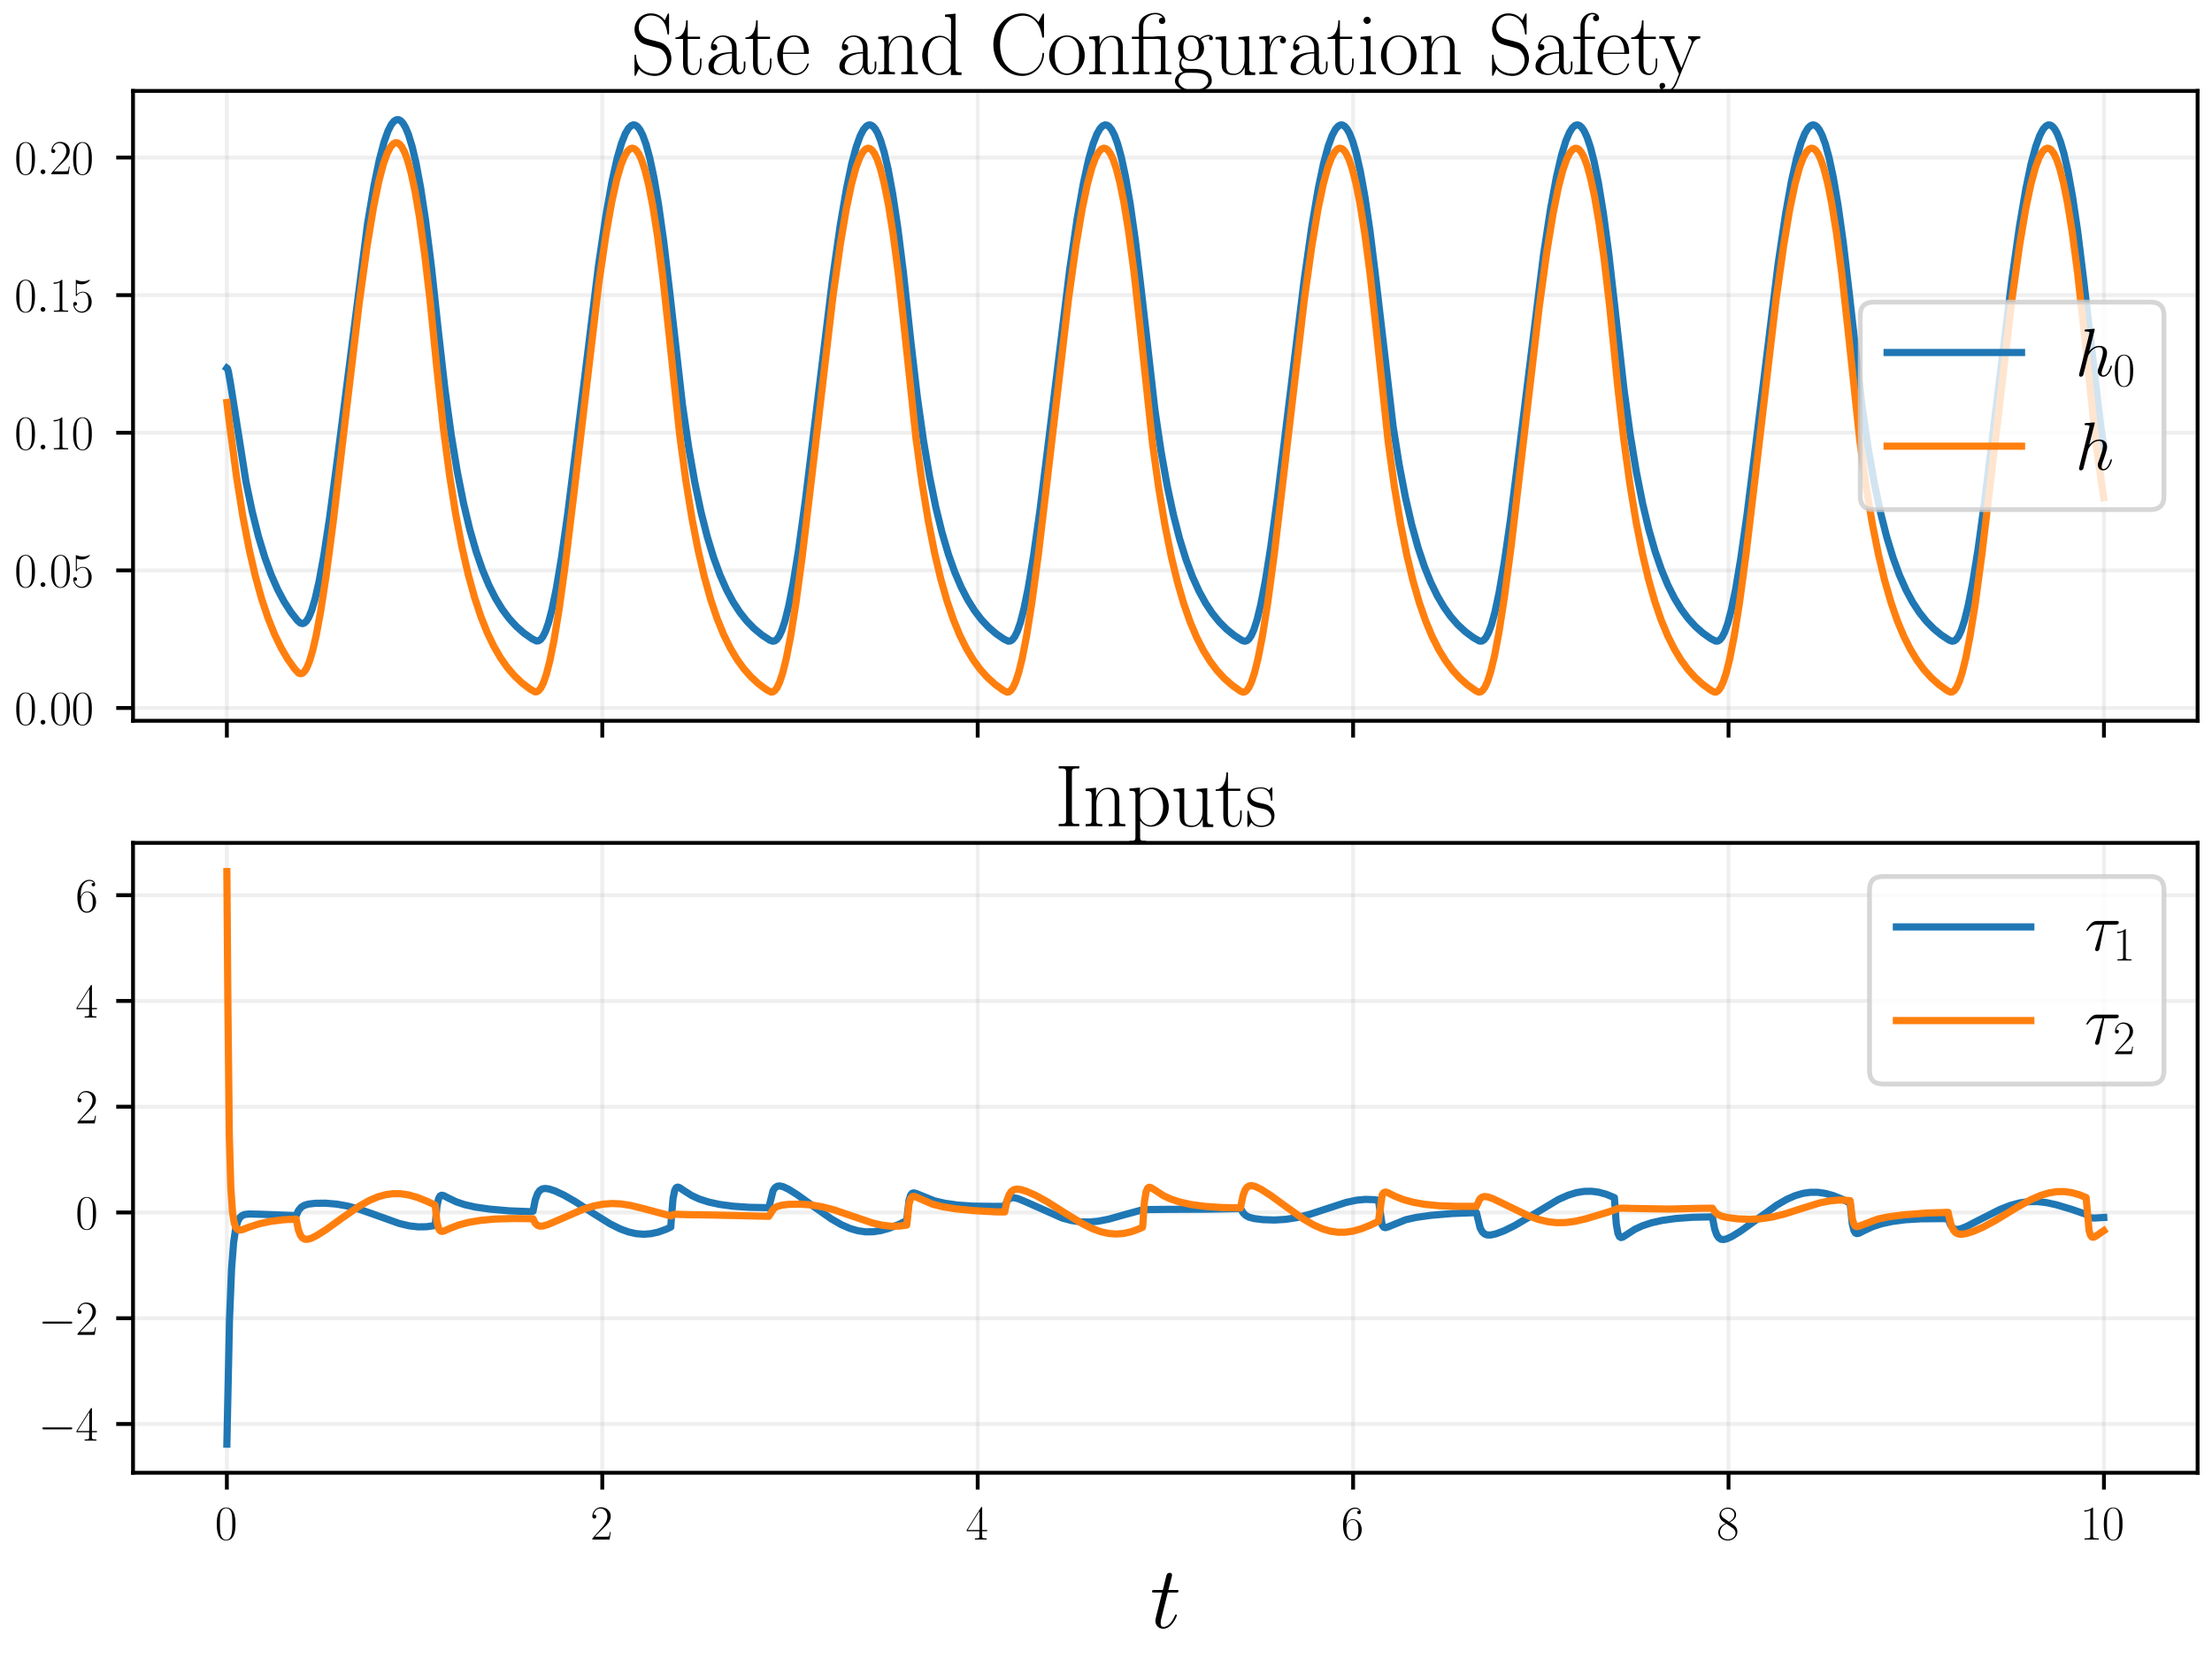<?xml version="1.0" encoding="utf-8" standalone="no"?>
<!DOCTYPE svg PUBLIC "-//W3C//DTD SVG 1.1//EN"
  "http://www.w3.org/Graphics/SVG/1.1/DTD/svg11.dtd">
<svg xmlns:xlink="http://www.w3.org/1999/xlink" width="460.8pt" height="345.6pt" viewBox="0 0 460.8 345.6" xmlns="http://www.w3.org/2000/svg" version="1.1">
 <defs>
  <style type="text/css">*{stroke-linejoin: round; stroke-linecap: butt}</style>
 </defs>
 <g id="figure_1">
  <g id="patch_1">
   <path d="M 0 345.6 
L 460.8 345.6 
L 460.8 0 
L 0 0 
z
" style="fill: #ffffff"/>
  </g>
  <g id="axes_1">
   <g id="patch_2">
    <path d="M 27.712 150.151 
L 457.8 150.151 
L 457.8 18.942 
L 27.712 18.942 
z
" style="fill: #ffffff"/>
   </g>
   <g id="matplotlib.axis_1">
    <g id="xtick_1">
     <g id="line2d_1">
      <path d="M 47.261 150.151 
L 47.261 18.942 
" clip-path="url(#p5e48fbb10b)" style="fill: none; stroke: #b0b0b0; stroke-opacity: 0.2; stroke-width: 0.8; stroke-linecap: square"/>
     </g>
     <g id="line2d_2">
      <defs>
       <path id="m85c1997103" d="M 0 0 
L 0 3.5 
" style="stroke: #000000; stroke-width: 0.8"/>
      </defs>
      <g>
       <use xlink:href="#m85c1997103" x="47.261" y="150.151" style="stroke: #000000; stroke-width: 0.8"/>
      </g>
     </g>
    </g>
    <g id="xtick_2">
     <g id="line2d_3">
      <path d="M 125.467 150.151 
L 125.467 18.942 
" clip-path="url(#p5e48fbb10b)" style="fill: none; stroke: #b0b0b0; stroke-opacity: 0.2; stroke-width: 0.8; stroke-linecap: square"/>
     </g>
     <g id="line2d_4">
      <g>
       <use xlink:href="#m85c1997103" x="125.467" y="150.151" style="stroke: #000000; stroke-width: 0.8"/>
      </g>
     </g>
    </g>
    <g id="xtick_3">
     <g id="line2d_5">
      <path d="M 203.672 150.151 
L 203.672 18.942 
" clip-path="url(#p5e48fbb10b)" style="fill: none; stroke: #b0b0b0; stroke-opacity: 0.2; stroke-width: 0.8; stroke-linecap: square"/>
     </g>
     <g id="line2d_6">
      <g>
       <use xlink:href="#m85c1997103" x="203.672" y="150.151" style="stroke: #000000; stroke-width: 0.8"/>
      </g>
     </g>
    </g>
    <g id="xtick_4">
     <g id="line2d_7">
      <path d="M 281.878 150.151 
L 281.878 18.942 
" clip-path="url(#p5e48fbb10b)" style="fill: none; stroke: #b0b0b0; stroke-opacity: 0.2; stroke-width: 0.8; stroke-linecap: square"/>
     </g>
     <g id="line2d_8">
      <g>
       <use xlink:href="#m85c1997103" x="281.878" y="150.151" style="stroke: #000000; stroke-width: 0.8"/>
      </g>
     </g>
    </g>
    <g id="xtick_5">
     <g id="line2d_9">
      <path d="M 360.084 150.151 
L 360.084 18.942 
" clip-path="url(#p5e48fbb10b)" style="fill: none; stroke: #b0b0b0; stroke-opacity: 0.2; stroke-width: 0.8; stroke-linecap: square"/>
     </g>
     <g id="line2d_10">
      <g>
       <use xlink:href="#m85c1997103" x="360.084" y="150.151" style="stroke: #000000; stroke-width: 0.8"/>
      </g>
     </g>
    </g>
    <g id="xtick_6">
     <g id="line2d_11">
      <path d="M 438.289 150.151 
L 438.289 18.942 
" clip-path="url(#p5e48fbb10b)" style="fill: none; stroke: #b0b0b0; stroke-opacity: 0.2; stroke-width: 0.8; stroke-linecap: square"/>
     </g>
     <g id="line2d_12">
      <g>
       <use xlink:href="#m85c1997103" x="438.289" y="150.151" style="stroke: #000000; stroke-width: 0.8"/>
      </g>
     </g>
    </g>
   </g>
   <g id="matplotlib.axis_2">
    <g id="ytick_1">
     <g id="line2d_13">
      <path d="M 27.712 147.483 
L 457.8 147.483 
" clip-path="url(#p5e48fbb10b)" style="fill: none; stroke: #b0b0b0; stroke-opacity: 0.2; stroke-width: 0.8; stroke-linecap: square"/>
     </g>
     <g id="line2d_14">
      <defs>
       <path id="mef4ae14e61" d="M 0 0 
L -3.5 0 
" style="stroke: #000000; stroke-width: 0.8"/>
      </defs>
      <g>
       <use xlink:href="#mef4ae14e61" x="27.712" y="147.483" style="stroke: #000000; stroke-width: 0.8"/>
      </g>
     </g>
     <g id="text_1">
      <!-- $\mathdefault{0.00}$ -->
      <g transform="translate(3 150.943) scale(0.1 -0.1)">
       <defs>
        <path id="CMR17-30" d="M 2688 2025 
C 2688 2416 2682 3080 2413 3591 
C 2176 4039 1798 4198 1466 4198 
C 1158 4198 768 4058 525 3597 
C 269 3118 243 2524 243 2025 
C 243 1661 250 1106 448 619 
C 723 -39 1216 -128 1466 -128 
C 1760 -128 2208 -7 2470 600 
C 2662 1042 2688 1559 2688 2025 
z
M 1466 -26 
C 1056 -26 813 325 723 812 
C 653 1188 653 1738 653 2096 
C 653 2588 653 2997 736 3387 
C 858 3929 1216 4096 1466 4096 
C 1728 4096 2067 3923 2189 3400 
C 2272 3036 2278 2607 2278 2096 
C 2278 1680 2278 1169 2202 792 
C 2067 95 1690 -26 1466 -26 
z
" transform="scale(0.016)"/>
        <path id="CMMI12-3a" d="M 1178 307 
C 1178 492 1024 619 870 619 
C 685 619 557 466 557 313 
C 557 128 710 0 864 0 
C 1050 0 1178 153 1178 307 
z
" transform="scale(0.016)"/>
       </defs>
       <use xlink:href="#CMR17-30" transform="scale(0.996)"/>
       <use xlink:href="#CMMI12-3a" transform="translate(45.69 0) scale(0.996)"/>
       <use xlink:href="#CMR17-30" transform="translate(72.788 0) scale(0.996)"/>
       <use xlink:href="#CMR17-30" transform="translate(118.478 0) scale(0.996)"/>
      </g>
     </g>
    </g>
    <g id="ytick_2">
     <g id="line2d_15">
      <path d="M 27.712 118.818 
L 457.8 118.818 
" clip-path="url(#p5e48fbb10b)" style="fill: none; stroke: #b0b0b0; stroke-opacity: 0.2; stroke-width: 0.8; stroke-linecap: square"/>
     </g>
     <g id="line2d_16">
      <g>
       <use xlink:href="#mef4ae14e61" x="27.712" y="118.818" style="stroke: #000000; stroke-width: 0.8"/>
      </g>
     </g>
     <g id="text_2">
      <!-- $\mathdefault{0.05}$ -->
      <g transform="translate(3 122.277) scale(0.1 -0.1)">
       <defs>
        <path id="CMR17-35" d="M 730 3692 
C 794 3666 1056 3584 1325 3584 
C 1920 3584 2246 3911 2432 4100 
C 2432 4157 2432 4192 2394 4192 
C 2387 4192 2374 4192 2323 4163 
C 2099 4058 1837 3973 1517 3973 
C 1325 3973 1037 3999 723 4139 
C 653 4171 640 4171 634 4171 
C 602 4171 595 4164 595 4037 
L 595 2203 
C 595 2089 595 2057 659 2057 
C 691 2057 704 2070 736 2114 
C 941 2401 1222 2522 1542 2522 
C 1766 2522 2246 2382 2246 1289 
C 2246 1085 2246 715 2054 421 
C 1894 159 1645 25 1370 25 
C 947 25 518 320 403 814 
C 429 807 480 795 506 795 
C 589 795 749 840 749 1038 
C 749 1210 627 1280 506 1280 
C 358 1280 262 1190 262 1011 
C 262 454 704 -128 1382 -128 
C 2042 -128 2669 440 2669 1264 
C 2669 2030 2170 2624 1549 2624 
C 1222 2624 947 2503 730 2274 
L 730 3692 
z
" transform="scale(0.016)"/>
       </defs>
       <use xlink:href="#CMR17-30" transform="scale(0.996)"/>
       <use xlink:href="#CMMI12-3a" transform="translate(45.69 0) scale(0.996)"/>
       <use xlink:href="#CMR17-30" transform="translate(72.788 0) scale(0.996)"/>
       <use xlink:href="#CMR17-35" transform="translate(118.478 0) scale(0.996)"/>
      </g>
     </g>
    </g>
    <g id="ytick_3">
     <g id="line2d_17">
      <path d="M 27.712 90.153 
L 457.8 90.153 
" clip-path="url(#p5e48fbb10b)" style="fill: none; stroke: #b0b0b0; stroke-opacity: 0.2; stroke-width: 0.8; stroke-linecap: square"/>
     </g>
     <g id="line2d_18">
      <g>
       <use xlink:href="#mef4ae14e61" x="27.712" y="90.153" style="stroke: #000000; stroke-width: 0.8"/>
      </g>
     </g>
     <g id="text_3">
      <!-- $\mathdefault{0.10}$ -->
      <g transform="translate(3 93.612) scale(0.1 -0.1)">
       <defs>
        <path id="CMR17-31" d="M 1702 4058 
C 1702 4192 1696 4192 1606 4192 
C 1357 3916 979 3827 621 3827 
C 602 3827 570 3827 563 3808 
C 557 3795 557 3782 557 3648 
C 755 3648 1088 3686 1344 3839 
L 1344 461 
C 1344 236 1331 160 781 160 
L 589 160 
L 589 0 
C 896 0 1216 0 1523 0 
C 1830 0 2150 0 2458 0 
L 2458 160 
L 2266 160 
C 1715 160 1702 230 1702 458 
L 1702 4058 
z
" transform="scale(0.016)"/>
       </defs>
       <use xlink:href="#CMR17-30" transform="scale(0.996)"/>
       <use xlink:href="#CMMI12-3a" transform="translate(45.69 0) scale(0.996)"/>
       <use xlink:href="#CMR17-31" transform="translate(72.788 0) scale(0.996)"/>
       <use xlink:href="#CMR17-30" transform="translate(118.478 0) scale(0.996)"/>
      </g>
     </g>
    </g>
    <g id="ytick_4">
     <g id="line2d_19">
      <path d="M 27.712 61.487 
L 457.8 61.487 
" clip-path="url(#p5e48fbb10b)" style="fill: none; stroke: #b0b0b0; stroke-opacity: 0.2; stroke-width: 0.8; stroke-linecap: square"/>
     </g>
     <g id="line2d_20">
      <g>
       <use xlink:href="#mef4ae14e61" x="27.712" y="61.487" style="stroke: #000000; stroke-width: 0.8"/>
      </g>
     </g>
     <g id="text_4">
      <!-- $\mathdefault{0.15}$ -->
      <g transform="translate(3 64.947) scale(0.1 -0.1)">
       <use xlink:href="#CMR17-30" transform="scale(0.996)"/>
       <use xlink:href="#CMMI12-3a" transform="translate(45.69 0) scale(0.996)"/>
       <use xlink:href="#CMR17-31" transform="translate(72.788 0) scale(0.996)"/>
       <use xlink:href="#CMR17-35" transform="translate(118.478 0) scale(0.996)"/>
      </g>
     </g>
    </g>
    <g id="ytick_5">
     <g id="line2d_21">
      <path d="M 27.712 32.822 
L 457.8 32.822 
" clip-path="url(#p5e48fbb10b)" style="fill: none; stroke: #b0b0b0; stroke-opacity: 0.2; stroke-width: 0.8; stroke-linecap: square"/>
     </g>
     <g id="line2d_22">
      <g>
       <use xlink:href="#mef4ae14e61" x="27.712" y="32.822" style="stroke: #000000; stroke-width: 0.8"/>
      </g>
     </g>
     <g id="text_5">
      <!-- $\mathdefault{0.20}$ -->
      <g transform="translate(3 36.281) scale(0.1 -0.1)">
       <defs>
        <path id="CMR17-32" d="M 2669 989 
L 2554 989 
C 2490 536 2438 459 2413 420 
C 2381 369 1920 369 1830 369 
L 602 369 
C 832 619 1280 1072 1824 1597 
C 2214 1967 2669 2402 2669 3035 
C 2669 3790 2067 4224 1395 4224 
C 691 4224 262 3604 262 3030 
C 262 2780 448 2748 525 2748 
C 589 2748 781 2787 781 3010 
C 781 3207 614 3264 525 3264 
C 486 3264 448 3258 422 3245 
C 544 3790 915 4058 1306 4058 
C 1862 4058 2227 3617 2227 3035 
C 2227 2479 1901 2000 1536 1584 
L 262 146 
L 262 0 
L 2515 0 
L 2669 989 
z
" transform="scale(0.016)"/>
       </defs>
       <use xlink:href="#CMR17-30" transform="scale(0.996)"/>
       <use xlink:href="#CMMI12-3a" transform="translate(45.69 0) scale(0.996)"/>
       <use xlink:href="#CMR17-32" transform="translate(72.788 0) scale(0.996)"/>
       <use xlink:href="#CMR17-30" transform="translate(118.478 0) scale(0.996)"/>
      </g>
     </g>
    </g>
   </g>
   <g id="line2d_23">
    <path d="M 47.261 76.686 
L 47.378 76.771 
L 47.574 77.396 
L 48.004 79.832 
L 51.25 100.423 
L 52.54 106.581 
L 53.83 111.711 
L 55.16 116.102 
L 56.489 119.743 
L 57.819 122.764 
L 59.187 125.339 
L 60.595 127.521 
L 62.003 129.309 
L 62.589 129.797 
L 63.02 129.905 
L 63.411 129.781 
L 63.841 129.386 
L 64.349 128.559 
L 64.936 127.128 
L 65.639 124.76 
L 66.461 121.164 
L 67.438 115.843 
L 68.65 107.937 
L 70.254 95.868 
L 76.549 46.713 
L 77.879 38.823 
L 79.013 33.34 
L 79.99 29.642 
L 80.811 27.327 
L 81.515 25.943 
L 82.102 25.227 
L 82.61 24.936 
L 83.04 24.931 
L 83.47 25.152 
L 83.94 25.651 
L 84.487 26.578 
L 85.113 28.094 
L 85.856 30.532 
L 86.677 34.033 
L 87.615 39.066 
L 88.671 46.024 
L 89.844 55.314 
L 91.252 68.385 
L 92.699 81.138 
L 93.989 90.553 
L 95.279 98.368 
L 96.57 104.863 
L 97.86 110.269 
L 99.19 114.896 
L 100.519 118.732 
L 101.849 121.914 
L 103.217 124.627 
L 104.625 126.925 
L 106.072 128.861 
L 107.558 130.483 
L 109.122 131.866 
L 110.803 133.056 
L 111.742 133.522 
L 112.172 133.499 
L 112.602 133.24 
L 113.071 132.66 
L 113.619 131.574 
L 114.244 129.798 
L 114.987 126.978 
L 115.887 122.613 
L 116.942 116.33 
L 118.272 106.989 
L 120.11 92.346 
L 124.685 55.247 
L 126.21 44.974 
L 127.461 37.949 
L 128.556 33.016 
L 129.494 29.777 
L 130.276 27.818 
L 130.941 26.702 
L 131.489 26.174 
L 131.958 26.006 
L 132.388 26.087 
L 132.818 26.395 
L 133.326 27.054 
L 133.913 28.215 
L 134.578 30.053 
L 135.36 32.927 
L 136.22 36.978 
L 137.198 42.701 
L 138.292 50.495 
L 139.544 61.119 
L 142.164 84.285 
L 143.454 93.165 
L 144.744 100.538 
L 146.035 106.669 
L 147.325 111.772 
L 148.655 116.142 
L 149.984 119.765 
L 151.353 122.852 
L 152.721 125.401 
L 154.129 127.562 
L 155.576 129.382 
L 157.101 130.943 
L 158.704 132.266 
L 160.386 133.371 
L 160.972 133.578 
L 161.402 133.506 
L 161.832 133.191 
L 162.302 132.546 
L 162.849 131.384 
L 163.514 129.389 
L 164.296 126.26 
L 165.234 121.489 
L 166.368 114.456 
L 167.776 104.224 
L 169.888 87.019 
L 173.446 58.042 
L 175.049 46.861 
L 176.34 39.301 
L 177.434 34.086 
L 178.373 30.586 
L 179.194 28.308 
L 179.898 26.963 
L 180.484 26.283 
L 180.954 26.035 
L 181.384 26.042 
L 181.814 26.274 
L 182.283 26.788 
L 182.831 27.734 
L 183.456 29.274 
L 184.199 31.743 
L 185.02 35.281 
L 185.959 40.358 
L 187.015 47.368 
L 188.188 56.714 
L 189.713 70.878 
L 191.081 82.597 
L 192.372 91.764 
L 193.662 99.375 
L 194.952 105.701 
L 196.243 110.966 
L 197.572 115.474 
L 198.902 119.211 
L 200.231 122.312 
L 201.6 124.955 
L 203.008 127.195 
L 204.454 129.082 
L 205.94 130.663 
L 207.505 132.011 
L 209.186 133.171 
L 210.046 133.57 
L 210.476 133.531 
L 210.906 133.254 
L 211.376 132.653 
L 211.923 131.543 
L 212.549 129.74 
L 213.292 126.889 
L 214.191 122.491 
L 215.286 115.92 
L 216.655 106.211 
L 218.571 90.83 
L 222.833 56.196 
L 224.397 45.536 
L 225.687 38.212 
L 226.782 33.224 
L 227.721 29.933 
L 228.503 27.929 
L 229.167 26.775 
L 229.715 26.213 
L 230.184 26.017 
L 230.614 26.072 
L 231.044 26.353 
L 231.553 26.981 
L 232.139 28.105 
L 232.804 29.9 
L 233.586 32.725 
L 234.446 36.722 
L 235.424 42.384 
L 236.519 50.112 
L 237.731 60.308 
L 240.585 85.374 
L 241.876 94.069 
L 243.166 101.289 
L 244.457 107.294 
L 245.747 112.293 
L 247.077 116.573 
L 248.406 120.123 
L 249.775 123.148 
L 251.143 125.646 
L 252.551 127.762 
L 253.998 129.546 
L 255.523 131.076 
L 257.126 132.372 
L 258.768 133.428 
L 259.316 133.581 
L 259.746 133.473 
L 260.176 133.118 
L 260.645 132.427 
L 261.193 131.211 
L 261.857 129.151 
L 262.639 125.952 
L 263.578 121.107 
L 264.712 113.999 
L 266.159 103.397 
L 268.349 85.465 
L 271.672 58.416 
L 273.275 47.18 
L 274.605 39.357 
L 275.7 34.131 
L 276.677 30.495 
L 277.499 28.242 
L 278.202 26.92 
L 278.789 26.261 
L 279.258 26.028 
L 279.688 26.049 
L 280.118 26.297 
L 280.588 26.827 
L 281.135 27.793 
L 281.8 29.469 
L 282.543 32.002 
L 283.403 35.802 
L 284.342 41.004 
L 285.397 48.15 
L 286.61 57.985 
L 290.207 88.822 
L 291.497 96.931 
L 292.788 103.669 
L 294.078 109.274 
L 295.408 114.071 
L 296.737 118.048 
L 298.067 121.347 
L 299.435 124.158 
L 300.804 126.48 
L 302.212 128.448 
L 303.697 130.147 
L 305.262 131.596 
L 306.904 132.815 
L 308.194 133.542 
L 308.664 133.558 
L 309.094 133.332 
L 309.563 132.792 
L 310.071 131.842 
L 310.697 130.154 
L 311.44 127.433 
L 312.3 123.382 
L 313.356 117.249 
L 314.646 108.341 
L 316.406 94.486 
L 321.528 53.17 
L 323.014 43.458 
L 324.226 36.906 
L 325.282 32.353 
L 326.182 29.398 
L 326.964 27.557 
L 327.589 26.591 
L 328.137 26.124 
L 328.606 26.011 
L 329.036 26.142 
L 329.505 26.544 
L 330.014 27.288 
L 330.6 28.548 
L 331.304 30.63 
L 332.086 33.676 
L 332.985 38.128 
L 334.002 44.371 
L 335.136 52.811 
L 336.427 64.217 
L 338.303 81.081 
L 339.594 90.506 
L 340.884 98.329 
L 342.175 104.831 
L 343.465 110.242 
L 344.795 114.873 
L 346.124 118.713 
L 347.454 121.899 
L 348.822 124.614 
L 350.23 126.915 
L 351.677 128.853 
L 353.163 130.477 
L 354.727 131.861 
L 356.408 133.051 
L 357.425 133.564 
L 357.855 133.543 
L 358.285 133.287 
L 358.754 132.71 
L 359.302 131.629 
L 359.927 129.857 
L 360.67 127.043 
L 361.57 122.684 
L 362.625 116.406 
L 363.955 107.07 
L 365.793 92.428 
L 370.407 55.029 
L 371.932 44.79 
L 373.183 37.799 
L 374.239 33.054 
L 375.177 29.806 
L 375.959 27.84 
L 376.624 26.718 
L 377.172 26.185 
L 377.641 26.013 
L 378.071 26.09 
L 378.501 26.394 
L 379.01 27.048 
L 379.596 28.203 
L 380.261 30.034 
L 381.043 32.901 
L 381.903 36.943 
L 382.881 42.657 
L 383.976 50.441 
L 385.227 61.054 
L 387.886 84.526 
L 389.176 93.365 
L 390.467 100.705 
L 391.757 106.807 
L 393.047 111.888 
L 394.377 116.237 
L 395.706 119.845 
L 397.075 122.918 
L 398.444 125.456 
L 399.851 127.606 
L 401.298 129.418 
L 402.823 130.973 
L 404.426 132.289 
L 406.108 133.389 
L 406.694 133.58 
L 407.124 133.491 
L 407.555 133.157 
L 408.024 132.49 
L 408.571 131.303 
L 409.236 129.278 
L 410.018 126.115 
L 410.957 121.31 
L 412.091 114.241 
L 413.537 103.674 
L 415.688 86.093 
L 419.09 58.39 
L 420.693 47.158 
L 422.023 39.339 
L 423.118 34.116 
L 424.095 30.484 
L 424.916 28.234 
L 425.62 26.915 
L 426.207 26.258 
L 426.676 26.028 
L 427.106 26.051 
L 427.536 26.3 
L 428.005 26.832 
L 428.553 27.8 
L 429.218 29.48 
L 429.961 32.015 
L 430.821 35.819 
L 431.759 41.025 
L 432.815 48.175 
L 434.027 58.015 
L 437.625 88.846 
L 438.25 92.964 
L 438.25 92.964 
" clip-path="url(#p5e48fbb10b)" style="fill: none; stroke: #1f77b4; stroke-width: 1.5; stroke-linecap: square"/>
   </g>
   <g id="line2d_24">
    <path d="M 47.261 83.847 
L 47.848 88.57 
L 49.294 99.452 
L 50.585 107.544 
L 51.875 114.289 
L 53.166 119.909 
L 54.495 124.724 
L 55.825 128.721 
L 57.154 132.042 
L 58.523 134.879 
L 59.93 137.29 
L 61.377 139.33 
L 62.198 140.207 
L 62.629 140.353 
L 63.02 140.247 
L 63.411 139.901 
L 63.88 139.167 
L 64.427 137.875 
L 65.092 135.698 
L 65.874 132.337 
L 66.813 127.274 
L 67.947 119.882 
L 69.393 108.898 
L 71.661 89.706 
L 74.829 63.155 
L 76.471 51.276 
L 77.8 43.225 
L 78.895 37.859 
L 79.834 34.27 
L 80.655 31.95 
L 81.32 30.659 
L 81.906 29.97 
L 82.375 29.73 
L 82.806 29.757 
L 83.236 30.024 
L 83.705 30.591 
L 84.252 31.62 
L 84.878 33.285 
L 85.621 35.945 
L 86.442 39.75 
L 87.381 45.205 
L 88.436 52.732 
L 89.609 62.764 
L 91.056 77.229 
L 92.347 89.068 
L 93.637 98.907 
L 94.927 107.08 
L 96.218 113.88 
L 97.508 119.542 
L 98.838 124.394 
L 100.167 128.42 
L 101.497 131.764 
L 102.865 134.618 
L 104.273 137.041 
L 105.72 139.089 
L 107.206 140.811 
L 108.77 142.288 
L 110.451 143.569 
L 111.468 144.131 
L 111.859 144.095 
L 112.25 143.841 
L 112.68 143.294 
L 113.188 142.278 
L 113.814 140.484 
L 114.557 137.609 
L 115.417 133.347 
L 116.473 126.914 
L 117.764 117.589 
L 119.523 103.095 
L 124.724 59.179 
L 126.21 49.022 
L 127.422 42.17 
L 128.478 37.413 
L 129.377 34.331 
L 130.12 32.499 
L 130.746 31.477 
L 131.293 30.983 
L 131.723 30.863 
L 132.153 30.982 
L 132.583 31.343 
L 133.092 32.084 
L 133.678 33.368 
L 134.343 35.381 
L 135.125 38.512 
L 135.985 42.91 
L 136.963 49.109 
L 138.058 57.535 
L 139.309 68.999 
L 141.577 90.476 
L 142.868 100.076 
L 144.158 108.052 
L 145.448 114.689 
L 146.739 120.217 
L 148.068 124.953 
L 149.398 128.884 
L 150.727 132.149 
L 152.096 134.937 
L 153.504 137.304 
L 154.95 139.304 
L 156.436 140.987 
L 158 142.43 
L 159.682 143.682 
L 160.62 144.179 
L 161.011 144.134 
L 161.402 143.87 
L 161.872 143.247 
L 162.419 142.09 
L 163.045 140.207 
L 163.788 137.233 
L 164.687 132.647 
L 165.782 125.795 
L 167.111 115.978 
L 168.988 100.286 
L 173.524 61.733 
L 175.049 50.931 
L 176.3 43.528 
L 177.395 38.317 
L 178.334 34.886 
L 179.116 32.806 
L 179.781 31.619 
L 180.328 31.054 
L 180.797 30.873 
L 181.227 30.956 
L 181.658 31.28 
L 182.166 31.978 
L 182.752 33.211 
L 183.417 35.166 
L 184.199 38.23 
L 185.059 42.553 
L 186.037 48.668 
L 187.132 57.004 
L 188.383 68.37 
L 190.808 91.227 
L 192.098 100.699 
L 193.388 108.571 
L 194.679 115.12 
L 195.969 120.576 
L 197.299 125.251 
L 198.628 129.132 
L 199.958 132.355 
L 201.326 135.107 
L 202.734 137.444 
L 204.181 139.419 
L 205.667 141.081 
L 207.27 142.538 
L 208.951 143.769 
L 209.772 144.181 
L 210.163 144.128 
L 210.555 143.857 
L 211.024 143.223 
L 211.571 142.054 
L 212.197 140.158 
L 212.94 137.169 
L 213.839 132.566 
L 214.934 125.698 
L 216.303 115.557 
L 218.219 99.481 
L 222.598 62.223 
L 224.162 51.092 
L 225.414 43.66 
L 226.508 38.421 
L 227.447 34.964 
L 228.229 32.861 
L 228.894 31.654 
L 229.441 31.071 
L 229.91 30.875 
L 230.341 30.944 
L 230.771 31.254 
L 231.279 31.935 
L 231.866 33.149 
L 232.53 35.082 
L 233.273 37.948 
L 234.134 42.197 
L 235.111 48.229 
L 236.206 56.474 
L 237.418 67.362 
L 240.116 92.582 
L 241.407 101.825 
L 242.697 109.507 
L 243.987 115.9 
L 245.278 121.226 
L 246.607 125.79 
L 247.937 129.579 
L 249.305 132.811 
L 250.674 135.484 
L 252.082 137.755 
L 253.529 139.674 
L 255.054 141.328 
L 256.657 142.738 
L 258.377 143.954 
L 258.925 144.183 
L 259.316 144.122 
L 259.707 143.842 
L 260.176 143.199 
L 260.723 142.017 
L 261.349 140.108 
L 262.092 137.104 
L 262.991 132.486 
L 264.086 125.601 
L 265.455 115.444 
L 267.371 99.357 
L 271.711 62.414 
L 273.275 51.254 
L 274.566 43.584 
L 275.661 38.361 
L 276.599 34.919 
L 277.381 32.83 
L 278.046 31.634 
L 278.593 31.061 
L 279.063 30.873 
L 279.493 30.95 
L 279.923 31.268 
L 280.431 31.959 
L 281.018 33.184 
L 281.683 35.129 
L 282.465 38.182 
L 283.325 42.493 
L 284.302 48.594 
L 285.397 56.914 
L 286.61 67.881 
L 289.19 92.077 
L 290.481 101.406 
L 291.771 109.158 
L 293.061 115.609 
L 294.352 120.984 
L 295.681 125.589 
L 297.011 129.412 
L 298.34 132.588 
L 299.709 135.3 
L 301.117 137.603 
L 302.563 139.55 
L 304.088 141.227 
L 305.692 142.656 
L 307.412 143.888 
L 308.077 144.184 
L 308.468 144.116 
L 308.859 143.828 
L 309.328 143.174 
L 309.876 141.98 
L 310.54 139.918 
L 311.323 136.677 
L 312.261 131.728 
L 313.395 124.42 
L 314.803 113.769 
L 316.875 96.149 
L 320.629 64.124 
L 322.232 52.451 
L 323.523 44.568 
L 324.617 39.139 
L 325.556 35.507 
L 326.377 33.156 
L 327.042 31.844 
L 327.628 31.14 
L 328.098 30.89 
L 328.528 30.91 
L 328.958 31.17 
L 329.427 31.731 
L 329.975 32.756 
L 330.6 34.418 
L 331.343 37.077 
L 332.164 40.883 
L 333.103 46.343 
L 334.159 53.877 
L 335.332 63.917 
L 336.974 80.233 
L 338.264 91.568 
L 339.555 100.983 
L 340.845 108.806 
L 342.136 115.316 
L 343.426 120.74 
L 344.755 125.387 
L 346.085 129.244 
L 347.414 132.449 
L 348.783 135.184 
L 350.191 137.508 
L 351.638 139.471 
L 353.123 141.124 
L 354.727 142.573 
L 356.447 143.822 
L 357.19 144.182 
L 357.581 144.127 
L 357.972 143.853 
L 358.441 143.217 
L 358.989 142.045 
L 359.615 140.146 
L 360.357 137.153 
L 361.257 132.547 
L 362.352 125.675 
L 363.72 115.53 
L 365.636 99.45 
L 369.977 62.496 
L 371.541 51.325 
L 372.831 43.642 
L 373.926 38.406 
L 374.865 34.953 
L 375.647 32.853 
L 376.311 31.649 
L 376.859 31.069 
L 377.328 30.874 
L 377.758 30.945 
L 378.188 31.258 
L 378.697 31.941 
L 379.283 33.157 
L 379.948 35.093 
L 380.73 38.134 
L 381.59 42.433 
L 382.568 48.52 
L 383.663 56.826 
L 384.875 67.777 
L 387.456 91.992 
L 388.746 101.335 
L 390.037 109.099 
L 391.327 115.56 
L 392.617 120.943 
L 393.947 125.556 
L 395.276 129.384 
L 396.606 132.565 
L 397.974 135.281 
L 399.382 137.587 
L 400.829 139.537 
L 402.354 141.216 
L 403.957 142.648 
L 405.678 143.881 
L 406.342 144.183 
L 406.733 144.121 
L 407.124 143.839 
L 407.594 143.193 
L 408.141 142.008 
L 408.767 140.096 
L 409.51 137.088 
L 410.409 132.466 
L 411.504 125.577 
L 412.873 115.417 
L 414.789 99.326 
L 419.129 62.387 
L 420.693 51.232 
L 421.984 43.566 
L 423.078 38.346 
L 424.017 34.909 
L 424.799 32.822 
L 425.464 31.629 
L 426.011 31.059 
L 426.48 30.873 
L 426.91 30.952 
L 427.341 31.272 
L 427.849 31.965 
L 428.435 33.192 
L 429.1 35.141 
L 429.882 38.197 
L 430.743 42.512 
L 431.72 48.618 
L 432.815 56.943 
L 434.027 67.915 
L 436.569 91.794 
L 437.859 101.171 
L 438.25 103.685 
L 438.25 103.685 
" clip-path="url(#p5e48fbb10b)" style="fill: none; stroke: #ff7f0e; stroke-width: 1.5; stroke-linecap: square"/>
   </g>
   <g id="patch_3">
    <path d="M 27.712 150.151 
L 27.712 18.942 
" style="fill: none; stroke: #000000; stroke-width: 0.8; stroke-linejoin: miter; stroke-linecap: square"/>
   </g>
   <g id="patch_4">
    <path d="M 457.8 150.151 
L 457.8 18.942 
" style="fill: none; stroke: #000000; stroke-width: 0.8; stroke-linejoin: miter; stroke-linecap: square"/>
   </g>
   <g id="patch_5">
    <path d="M 27.712 150.151 
L 457.8 150.151 
" style="fill: none; stroke: #000000; stroke-width: 0.8; stroke-linejoin: miter; stroke-linecap: square"/>
   </g>
   <g id="patch_6">
    <path d="M 27.712 18.942 
L 457.8 18.942 
" style="fill: none; stroke: #000000; stroke-width: 0.8; stroke-linejoin: miter; stroke-linecap: square"/>
   </g>
   <g id="text_6">
    <!-- State and Configuration Safety -->
    <g transform="translate(131.337 15.454) scale(0.18 -0.18)">
     <defs>
      <path id="CMR17-53" d="M 2803 4290 
C 2803 4404 2797 4411 2758 4411 
C 2720 4411 2707 4385 2682 4328 
L 2490 3907 
C 2246 4257 1875 4416 1472 4416 
C 819 4416 294 3901 294 3253 
C 294 3056 339 2776 557 2510 
C 794 2218 1018 2167 1530 2033 
C 1722 1982 2042 1899 2106 1874 
C 2470 1722 2662 1341 2662 985 
C 2662 527 2336 38 1779 38 
C 1094 38 454 419 410 1311 
C 403 1413 397 1419 352 1419 
C 301 1419 294 1413 294 1285 
L 294 -1 
C 294 -115 301 -122 339 -122 
C 384 -122 397 -90 486 108 
C 493 127 493 140 614 381 
C 934 -39 1472 -128 1779 -128 
C 2477 -128 2970 451 2970 1124 
C 2970 1454 2848 1708 2778 1823 
C 2509 2230 2221 2306 1914 2382 
C 1869 2402 1856 2402 1498 2490 
C 1152 2579 1005 2624 845 2796 
C 666 2992 602 3196 602 3399 
C 602 3812 934 4263 1478 4263 
C 2157 4263 2579 3786 2675 2993 
C 2694 2878 2701 2872 2746 2872 
C 2803 2872 2803 2891 2803 2999 
L 2803 4290 
z
" transform="scale(0.016)"/>
      <path id="CMR17-74" d="M 966 2560 
L 1862 2560 
L 1862 2725 
L 966 2725 
L 966 3904 
L 851 3904 
C 838 3245 614 2668 70 2668 
L 70 2560 
L 627 2560 
L 627 771 
C 627 650 627 -64 1370 -64 
C 1747 -64 1965 306 1965 777 
L 1965 1140 
L 1850 1140 
L 1850 783 
C 1850 344 1677 51 1408 51 
C 1222 51 966 178 966 758 
L 966 2560 
z
" transform="scale(0.016)"/>
      <path id="CMR17-61" d="M 2304 1653 
C 2304 2072 2304 2294 2035 2543 
C 1798 2752 1523 2816 1306 2816 
C 800 2816 435 2407 435 1971 
C 435 1728 627 1728 666 1728 
C 749 1728 896 1778 896 1954 
C 896 2112 774 2181 666 2181 
C 640 2181 608 2174 589 2168 
C 723 2592 1069 2714 1293 2714 
C 1613 2714 1965 2429 1965 1885 
L 1965 1600 
C 1587 1600 1133 1549 774 1357 
C 371 1133 256 813 256 570 
C 256 77 832 -64 1171 -64 
C 1523 -64 1850 139 1990 511 
C 2003 233 2182 -18 2464 -18 
C 2598 -18 2938 70 2938 567 
L 2938 920 
L 2822 920 
L 2822 562 
C 2822 178 2650 128 2566 128 
C 2304 128 2304 458 2304 738 
L 2304 1653 
z
M 1965 870 
C 1965 317 1568 38 1216 38 
C 896 38 646 275 646 570 
C 646 761 730 1100 1101 1305 
C 1408 1478 1760 1504 1965 1504 
L 1965 870 
z
" transform="scale(0.016)"/>
      <path id="CMR17-65" d="M 2438 1472 
C 2464 1498 2464 1511 2464 1576 
C 2464 2238 2118 2816 1389 2816 
C 710 2816 173 2169 173 1383 
C 173 551 781 -64 1459 -64 
C 2176 -64 2458 607 2458 740 
C 2458 784 2419 784 2406 784 
C 2362 784 2355 771 2330 696 
C 2189 265 1837 51 1504 51 
C 1229 51 954 203 781 480 
C 582 803 582 1176 582 1472 
L 2438 1472 
z
M 589 1568 
C 634 2505 1126 2714 1382 2714 
C 1818 2714 2112 2297 2118 1568 
L 589 1568 
z
" transform="scale(0.016)"/>
      <path id="CMR17-6e" d="M 2656 1933 
C 2656 2259 2592 2790 1837 2790 
C 1331 2790 1069 2400 973 2144 
L 966 2144 
L 966 2790 
L 211 2720 
L 211 2554 
C 589 2554 646 2515 646 2208 
L 646 428 
C 646 184 621 153 211 153 
L 211 -13 
C 365 0 646 0 813 0 
C 979 0 1267 0 1421 -13 
L 1421 153 
C 1011 153 986 178 986 428 
L 986 1658 
C 986 2247 1344 2688 1792 2688 
C 2266 2688 2317 2266 2317 1958 
L 2317 428 
C 2317 184 2291 153 1882 153 
L 1882 -13 
C 2035 0 2317 0 2483 0 
C 2650 0 2938 0 3091 -13 
L 3091 153 
C 2682 153 2656 178 2656 428 
L 2656 1933 
z
" transform="scale(0.016)"/>
      <path id="CMR17-64" d="M 1869 4326 
L 1869 4160 
C 2246 4160 2304 4122 2304 3820 
L 2304 2345 
C 2278 2377 2016 2790 1498 2790 
C 845 2790 211 2208 211 1364 
C 211 525 806 -64 1434 -64 
C 1978 -64 2259 337 2291 380 
L 2291 -63 
L 3066 -63 
L 3066 128 
C 2688 128 2630 166 2630 473 
L 2630 4396 
L 1869 4326 
z
M 2291 755 
C 2291 563 2176 390 2029 262 
C 1811 70 1594 38 1472 38 
C 1286 38 621 134 621 1356 
C 621 2612 1363 2688 1530 2688 
C 1824 2688 2061 2522 2208 2291 
C 2291 2157 2291 2138 2291 2023 
L 2291 755 
z
" transform="scale(0.016)"/>
      <path id="CMR17-43" d="M 3974 4289 
C 3974 4403 3968 4410 3930 4410 
C 3904 4410 3898 4403 3853 4327 
L 3571 3792 
C 3258 4187 2874 4416 2381 4416 
C 1286 4416 294 3456 294 2148 
C 294 826 1286 -128 2387 -128 
C 3366 -128 3974 730 3974 1461 
C 3974 1524 3974 1550 3917 1550 
C 3866 1550 3866 1531 3859 1474 
C 3808 585 3168 38 2477 38 
C 1824 38 781 495 781 2147 
C 781 3805 1843 4250 2464 4250 
C 3187 4250 3712 3628 3834 2745 
C 3846 2668 3846 2655 3904 2655 
C 3974 2655 3974 2668 3974 2783 
L 3974 4289 
z
" transform="scale(0.016)"/>
      <path id="CMR17-6f" d="M 2758 1356 
C 2758 2176 2163 2816 1466 2816 
C 768 2816 173 2176 173 1356 
C 173 551 768 -64 1466 -64 
C 2163 -64 2758 551 2758 1356 
z
M 1466 51 
C 1165 51 909 230 762 480 
C 602 767 582 1126 582 1408 
C 582 1677 595 2010 762 2298 
C 890 2509 1139 2714 1466 2714 
C 1754 2714 1997 2554 2150 2330 
C 2349 2029 2349 1607 2349 1408 
C 2349 1158 2336 775 2163 467 
C 1984 173 1709 51 1466 51 
z
" transform="scale(0.016)"/>
      <path id="CMR17-c" d="M 2554 2764 
C 2400 2764 1926 2764 1805 2739 
C 1766 2725 1754 2725 1677 2725 
L 947 2725 
L 947 3469 
C 947 4073 1434 4352 1818 4352 
C 1939 4352 2214 4320 2355 4101 
C 2291 4101 2086 4101 2086 3878 
C 2086 3725 2189 3648 2317 3648 
C 2432 3648 2547 3712 2547 3885 
C 2547 4205 2240 4454 1843 4454 
C 1338 4454 634 4168 634 3469 
L 634 2725 
L 122 2725 
L 122 2560 
L 634 2560 
L 634 427 
C 634 184 608 153 198 153 
L 198 -13 
C 352 0 634 0 794 0 
C 960 0 1242 0 1395 -13 
L 1395 153 
C 986 153 960 178 960 427 
L 960 2560 
L 1901 2560 
C 2176 2560 2227 2502 2227 2222 
L 2227 427 
C 2227 184 2202 153 1792 153 
L 1792 -13 
C 1946 0 2227 0 2387 0 
C 2554 0 2835 0 2989 -13 
L 2989 153 
C 2579 153 2554 178 2554 427 
L 2554 2764 
z
" transform="scale(0.016)"/>
      <path id="CMR17-67" d="M 710 1164 
C 832 1068 1043 960 1299 960 
C 1805 960 2240 1357 2240 1888 
C 2240 2054 2189 2310 1997 2509 
C 2176 2692 2438 2752 2586 2752 
C 2611 2752 2650 2752 2682 2734 
C 2656 2728 2598 2703 2598 2605 
C 2598 2527 2656 2471 2739 2471 
C 2835 2471 2886 2533 2886 2614 
C 2886 2731 2790 2854 2586 2854 
C 2330 2854 2106 2738 1926 2580 
C 1734 2753 1504 2816 1299 2816 
C 794 2816 358 2419 358 1888 
C 358 1522 570 1292 634 1228 
C 442 1004 442 743 442 711 
C 442 545 506 302 723 168 
C 390 85 128 -169 128 -486 
C 128 -943 736 -1280 1466 -1280 
C 2170 -1280 2803 -956 2803 -479 
C 2803 384 1856 384 1363 384 
C 1216 384 954 384 922 391 
C 723 423 589 602 589 826 
C 589 883 589 1024 710 1164 
z
M 1299 1068 
C 736 1068 736 1760 736 1889 
C 736 2016 736 2708 1299 2708 
C 1862 2708 1862 2016 1862 1889 
C 1862 1760 1862 1068 1299 1068 
z
M 1466 -1171 
C 826 -1171 384 -835 384 -486 
C 384 -289 493 -105 634 -4 
C 794 104 858 104 1293 104 
C 1818 104 2547 104 2547 -486 
C 2547 -835 2106 -1171 1466 -1171 
z
" transform="scale(0.016)"/>
      <path id="CMR17-75" d="M 1882 2693 
L 1882 2528 
C 2259 2528 2317 2489 2317 2186 
L 2317 1032 
C 2317 500 2029 38 1555 38 
C 1030 38 986 348 986 678 
L 986 2763 
L 211 2693 
L 211 2528 
C 467 2528 640 2528 646 2274 
L 646 1058 
C 646 633 646 361 813 183 
C 896 101 1056 -64 1517 -64 
C 2061 -64 2272 377 2323 506 
L 2330 506 
L 2330 -63 
L 3091 -63 
L 3091 128 
C 2714 128 2656 166 2656 473 
L 2656 2763 
L 1882 2693 
z
" transform="scale(0.016)"/>
      <path id="CMR17-72" d="M 960 1497 
C 960 2112 1222 2688 1702 2688 
C 1747 2688 1792 2682 1837 2662 
C 1837 2662 1696 2617 1696 2452 
C 1696 2298 1818 2234 1914 2234 
C 1990 2234 2131 2279 2131 2458 
C 2131 2663 1926 2790 1709 2790 
C 1222 2790 1011 2317 947 2093 
L 941 2093 
L 941 2790 
L 198 2720 
L 198 2554 
C 576 2554 634 2515 634 2208 
L 634 428 
C 634 184 608 153 198 153 
L 198 -13 
C 352 0 646 0 813 0 
C 998 0 1325 0 1498 -13 
L 1498 153 
C 1037 153 960 153 960 440 
L 960 1497 
z
" transform="scale(0.016)"/>
      <path id="CMR17-69" d="M 992 3909 
C 992 4049 877 4170 730 4170 
C 589 4170 467 4056 467 3909 
C 467 3769 582 3648 730 3648 
C 870 3648 992 3763 992 3909 
z
M 243 2706 
L 243 2541 
C 602 2541 653 2502 653 2197 
L 653 427 
C 653 184 627 153 218 153 
L 218 -13 
C 371 0 646 0 806 0 
C 960 0 1222 0 1370 -13 
L 1370 153 
C 992 153 979 191 979 420 
L 979 2776 
L 243 2706 
z
" transform="scale(0.016)"/>
      <path id="CMR17-66" d="M 979 2560 
L 1709 2560 
L 1709 2725 
L 966 2725 
L 966 3494 
C 966 4022 1235 4352 1510 4352 
C 1594 4352 1690 4327 1754 4282 
C 1702 4269 1568 4225 1568 4067 
C 1568 3901 1696 3850 1786 3850 
C 1875 3850 2003 3901 2003 4067 
C 2003 4308 1773 4454 1517 4454 
C 1152 4454 653 4156 653 3481 
L 653 2725 
L 141 2725 
L 141 2560 
L 653 2560 
L 653 427 
C 653 184 627 153 218 153 
L 218 -13 
C 371 0 666 0 832 0 
C 1018 0 1344 0 1517 -13 
L 1517 153 
C 1056 153 979 153 979 439 
L 979 2560 
z
" transform="scale(0.016)"/>
      <path id="CMR17-79" d="M 2496 2197 
C 2656 2586 2944 2586 3034 2586 
L 3034 2752 
C 2912 2752 2752 2752 2630 2752 
C 2496 2752 2285 2752 2157 2758 
L 2157 2592 
C 2400 2573 2406 2394 2406 2343 
C 2406 2280 2394 2248 2362 2171 
L 1664 449 
L 902 2306 
C 870 2382 870 2426 870 2433 
C 870 2573 1018 2586 1171 2586 
L 1171 2758 
C 1018 2752 742 2752 582 2752 
C 410 2752 205 2752 64 2758 
L 64 2586 
C 410 2586 448 2554 531 2350 
L 1485 15 
C 1197 -738 1030 -1178 627 -1178 
C 557 -1178 397 -1159 282 -1044 
C 429 -1031 493 -942 493 -833 
C 493 -725 416 -629 288 -629 
C 147 -629 77 -725 77 -840 
C 77 -1095 339 -1280 627 -1280 
C 998 -1280 1229 -922 1357 -604 
L 2496 2197 
z
" transform="scale(0.016)"/>
     </defs>
     <use xlink:href="#CMR17-53" transform="scale(0.996)"/>
     <use xlink:href="#CMR17-74" transform="translate(50.895 0) scale(0.996)"/>
     <use xlink:href="#CMR17-61" transform="translate(86.176 0) scale(0.996)"/>
     <use xlink:href="#CMR17-74" transform="translate(131.867 0) scale(0.996)"/>
     <use xlink:href="#CMR17-65" transform="translate(167.147 0) scale(0.996)"/>
     <use xlink:href="#CMR17-61" transform="translate(237.709 0) scale(0.996)"/>
     <use xlink:href="#CMR17-6e" transform="translate(283.399 0) scale(0.996)"/>
     <use xlink:href="#CMR17-64" transform="translate(334.295 0) scale(0.996)"/>
     <use xlink:href="#CMR17-43" transform="translate(415.266 0) scale(0.996)"/>
     <use xlink:href="#CMR17-6f" transform="translate(481.776 0) scale(0.996)"/>
     <use xlink:href="#CMR17-6e" transform="translate(527.467 0) scale(0.996)"/>
     <use xlink:href="#CMR17-c" transform="translate(578.362 0) scale(0.996)"/>
     <use xlink:href="#CMR17-67" transform="translate(628.104 0) scale(0.996)"/>
     <use xlink:href="#CMR17-75" transform="translate(673.795 0) scale(0.996)"/>
     <use xlink:href="#CMR17-72" transform="translate(724.69 0) scale(0.996)"/>
     <use xlink:href="#CMR17-61" transform="translate(759.971 0) scale(0.996)"/>
     <use xlink:href="#CMR17-74" transform="translate(805.661 0) scale(0.996)"/>
     <use xlink:href="#CMR17-69" transform="translate(840.942 0) scale(0.996)"/>
     <use xlink:href="#CMR17-6f" transform="translate(865.813 0) scale(0.996)"/>
     <use xlink:href="#CMR17-6e" transform="translate(911.504 0) scale(0.996)"/>
     <use xlink:href="#CMR17-53" transform="translate(992.475 0) scale(0.996)"/>
     <use xlink:href="#CMR17-61" transform="translate(1043.37 0) scale(0.996)"/>
     <use xlink:href="#CMR17-66" transform="translate(1089.061 0) scale(0.996)"/>
     <use xlink:href="#CMR17-65" transform="translate(1116.534 0) scale(0.996)"/>
     <use xlink:href="#CMR17-74" transform="translate(1157.02 0) scale(0.996)"/>
     <use xlink:href="#CMR17-79" transform="translate(1189.698 0) scale(0.996)"/>
    </g>
   </g>
   <g id="legend_1">
    <g id="patch_7">
     <path d="M 390.321 106.158 
L 448 106.158 
Q 450.8 106.158 450.8 103.358 
L 450.8 65.734 
Q 450.8 62.934 448 62.934 
L 390.321 62.934 
Q 387.521 62.934 387.521 65.734 
L 387.521 103.358 
Q 387.521 106.158 390.321 106.158 
z
" style="fill: #ffffff; opacity: 0.8; stroke: #cccccc; stroke-linejoin: miter"/>
    </g>
    <g id="line2d_25">
     <path d="M 393.121 73.434 
L 407.121 73.434 
L 421.121 73.434 
" style="fill: none; stroke: #1f77b4; stroke-width: 1.5; stroke-linecap: square"/>
    </g>
    <g id="text_7">
     <!-- $h_0$ -->
     <g transform="translate(432.321 78.334) scale(0.14 -0.14)">
      <defs>
       <path id="CMMI12-68" d="M 1798 4257 
C 1805 4283 1818 4321 1818 4352 
C 1818 4416 1754 4416 1741 4416 
C 1734 4416 1421 4388 1389 4380 
C 1280 4373 1184 4358 1069 4358 
C 909 4345 864 4339 864 4224 
C 864 4160 915 4160 1005 4160 
C 1318 4160 1325 4103 1325 4040 
C 1325 4002 1312 3951 1306 3932 
L 378 248 
C 352 152 352 140 352 101 
C 352 -38 461 -64 525 -64 
C 634 -64 717 19 749 89 
L 1037 1245 
C 1069 1386 1107 1520 1139 1660 
C 1210 1929 1210 1935 1331 2120 
C 1453 2305 1741 2689 2234 2689 
C 2490 2689 2579 2497 2579 2242 
C 2579 1884 2330 1188 2189 805 
C 2131 651 2099 568 2099 453 
C 2099 166 2298 -64 2605 -64 
C 3200 -64 3424 875 3424 913 
C 3424 945 3398 971 3360 971 
C 3302 971 3296 952 3264 843 
C 3117 332 2880 64 2624 64 
C 2560 64 2458 64 2458 269 
C 2458 436 2534 640 2560 710 
C 2675 1018 2963 1773 2963 2145 
C 2963 2528 2739 2816 2253 2816 
C 1888 2816 1568 2644 1306 2312 
L 1798 4257 
z
" transform="scale(0.016)"/>
      </defs>
      <use xlink:href="#CMMI12-68" transform="scale(0.996)"/>
      <use xlink:href="#CMR17-30" transform="translate(56.155 -14.944) scale(0.697)"/>
     </g>
    </g>
    <g id="line2d_26">
     <path d="M 393.121 92.946 
L 407.121 92.946 
L 421.121 92.946 
" style="fill: none; stroke: #ff7f0e; stroke-width: 1.5; stroke-linecap: square"/>
    </g>
    <g id="text_8">
     <!-- $h$ -->
     <g transform="translate(432.321 97.846) scale(0.14 -0.14)">
      <use xlink:href="#CMMI12-68" transform="scale(0.996)"/>
     </g>
    </g>
   </g>
  </g>
  <g id="axes_2">
   <g id="patch_8">
    <path d="M 27.712 306.803 
L 457.8 306.803 
L 457.8 175.593 
L 27.712 175.593 
z
" style="fill: #ffffff"/>
   </g>
   <g id="matplotlib.axis_3">
    <g id="xtick_7">
     <g id="line2d_27">
      <path d="M 47.261 306.803 
L 47.261 175.593 
" clip-path="url(#p40b96a9320)" style="fill: none; stroke: #b0b0b0; stroke-opacity: 0.2; stroke-width: 0.8; stroke-linecap: square"/>
     </g>
     <g id="line2d_28">
      <g>
       <use xlink:href="#m85c1997103" x="47.261" y="306.803" style="stroke: #000000; stroke-width: 0.8"/>
      </g>
     </g>
     <g id="text_9">
      <!-- $\mathdefault{0}$ -->
      <g transform="translate(44.77 320.721) scale(0.1 -0.1)">
       <use xlink:href="#CMR17-30" transform="scale(0.996)"/>
      </g>
     </g>
    </g>
    <g id="xtick_8">
     <g id="line2d_29">
      <path d="M 125.467 306.803 
L 125.467 175.593 
" clip-path="url(#p40b96a9320)" style="fill: none; stroke: #b0b0b0; stroke-opacity: 0.2; stroke-width: 0.8; stroke-linecap: square"/>
     </g>
     <g id="line2d_30">
      <g>
       <use xlink:href="#m85c1997103" x="125.467" y="306.803" style="stroke: #000000; stroke-width: 0.8"/>
      </g>
     </g>
     <g id="text_10">
      <!-- $\mathdefault{2}$ -->
      <g transform="translate(122.976 320.721) scale(0.1 -0.1)">
       <use xlink:href="#CMR17-32" transform="scale(0.996)"/>
      </g>
     </g>
    </g>
    <g id="xtick_9">
     <g id="line2d_31">
      <path d="M 203.672 306.803 
L 203.672 175.593 
" clip-path="url(#p40b96a9320)" style="fill: none; stroke: #b0b0b0; stroke-opacity: 0.2; stroke-width: 0.8; stroke-linecap: square"/>
     </g>
     <g id="line2d_32">
      <g>
       <use xlink:href="#m85c1997103" x="203.672" y="306.803" style="stroke: #000000; stroke-width: 0.8"/>
      </g>
     </g>
     <g id="text_11">
      <!-- $\mathdefault{4}$ -->
      <g transform="translate(201.182 320.721) scale(0.1 -0.1)">
       <defs>
        <path id="CMR17-34" d="M 2150 4122 
C 2150 4256 2144 4256 2029 4256 
L 128 1254 
L 128 1088 
L 1779 1088 
L 1779 457 
C 1779 224 1766 160 1318 160 
L 1197 160 
L 1197 0 
C 1402 0 1747 0 1965 0 
C 2182 0 2528 0 2733 0 
L 2733 160 
L 2611 160 
C 2163 160 2150 224 2150 457 
L 2150 1088 
L 2803 1088 
L 2803 1254 
L 2150 1254 
L 2150 4122 
z
M 1798 3703 
L 1798 1254 
L 256 1254 
L 1798 3703 
z
" transform="scale(0.016)"/>
       </defs>
       <use xlink:href="#CMR17-34" transform="scale(0.996)"/>
      </g>
     </g>
    </g>
    <g id="xtick_10">
     <g id="line2d_33">
      <path d="M 281.878 306.803 
L 281.878 175.593 
" clip-path="url(#p40b96a9320)" style="fill: none; stroke: #b0b0b0; stroke-opacity: 0.2; stroke-width: 0.8; stroke-linecap: square"/>
     </g>
     <g id="line2d_34">
      <g>
       <use xlink:href="#m85c1997103" x="281.878" y="306.803" style="stroke: #000000; stroke-width: 0.8"/>
      </g>
     </g>
     <g id="text_12">
      <!-- $\mathdefault{6}$ -->
      <g transform="translate(279.387 320.721) scale(0.1 -0.1)">
       <defs>
        <path id="CMR17-36" d="M 678 2176 
C 678 3690 1395 4032 1811 4032 
C 1946 4032 2272 4009 2400 3776 
C 2298 3776 2106 3776 2106 3553 
C 2106 3381 2246 3323 2336 3323 
C 2394 3323 2566 3348 2566 3560 
C 2566 3954 2246 4179 1805 4179 
C 1043 4179 243 3390 243 1984 
C 243 253 966 -128 1478 -128 
C 2099 -128 2688 427 2688 1283 
C 2688 2081 2170 2662 1517 2662 
C 1126 2662 838 2407 678 1960 
L 678 2176 
z
M 1478 25 
C 691 25 691 1200 691 1436 
C 691 1896 909 2560 1504 2560 
C 1613 2560 1926 2560 2138 2120 
C 2253 1870 2253 1609 2253 1289 
C 2253 944 2253 690 2118 434 
C 1978 171 1773 25 1478 25 
z
" transform="scale(0.016)"/>
       </defs>
       <use xlink:href="#CMR17-36" transform="scale(0.996)"/>
      </g>
     </g>
    </g>
    <g id="xtick_11">
     <g id="line2d_35">
      <path d="M 360.084 306.803 
L 360.084 175.593 
" clip-path="url(#p40b96a9320)" style="fill: none; stroke: #b0b0b0; stroke-opacity: 0.2; stroke-width: 0.8; stroke-linecap: square"/>
     </g>
     <g id="line2d_36">
      <g>
       <use xlink:href="#m85c1997103" x="360.084" y="306.803" style="stroke: #000000; stroke-width: 0.8"/>
      </g>
     </g>
     <g id="text_13">
      <!-- $\mathdefault{8}$ -->
      <g transform="translate(357.593 320.721) scale(0.1 -0.1)">
       <defs>
        <path id="CMR17-38" d="M 1741 2264 
C 2144 2467 2554 2773 2554 3263 
C 2554 3841 1990 4179 1472 4179 
C 890 4179 378 3759 378 3180 
C 378 3021 416 2747 666 2505 
C 730 2442 998 2251 1171 2130 
C 883 1983 211 1634 211 934 
C 211 279 838 -128 1459 -128 
C 2144 -128 2720 362 2720 1010 
C 2720 1590 2330 1857 2074 2029 
L 1741 2264 
z
M 902 2822 
C 851 2854 595 3051 595 3351 
C 595 3739 998 4032 1459 4032 
C 1965 4032 2336 3676 2336 3262 
C 2336 2669 1670 2331 1638 2331 
C 1632 2331 1626 2331 1574 2370 
L 902 2822 
z
M 2080 1519 
C 2176 1449 2483 1240 2483 851 
C 2483 381 2010 25 1472 25 
C 890 25 448 438 448 940 
C 448 1443 838 1862 1280 2060 
L 2080 1519 
z
" transform="scale(0.016)"/>
       </defs>
       <use xlink:href="#CMR17-38" transform="scale(0.996)"/>
      </g>
     </g>
    </g>
    <g id="xtick_12">
     <g id="line2d_37">
      <path d="M 438.289 306.803 
L 438.289 175.593 
" clip-path="url(#p40b96a9320)" style="fill: none; stroke: #b0b0b0; stroke-opacity: 0.2; stroke-width: 0.8; stroke-linecap: square"/>
     </g>
     <g id="line2d_38">
      <g>
       <use xlink:href="#m85c1997103" x="438.289" y="306.803" style="stroke: #000000; stroke-width: 0.8"/>
      </g>
     </g>
     <g id="text_14">
      <!-- $\mathdefault{10}$ -->
      <g transform="translate(433.308 320.721) scale(0.1 -0.1)">
       <use xlink:href="#CMR17-31" transform="scale(0.996)"/>
       <use xlink:href="#CMR17-30" transform="translate(45.69 0) scale(0.996)"/>
      </g>
     </g>
    </g>
    <g id="text_15">
     <!-- $t$ -->
     <g transform="translate(239.585 339.112) scale(0.18 -0.18)">
      <defs>
       <path id="CMMI12-74" d="M 1286 2566 
L 1875 2566 
C 1997 2566 2061 2566 2061 2681 
C 2061 2752 2022 2752 1894 2752 
L 1331 2752 
L 1568 3692 
C 1594 3781 1594 3794 1594 3840 
C 1594 3943 1510 4000 1427 4000 
C 1376 4000 1229 3981 1178 3775 
L 928 2752 
L 326 2752 
C 198 2752 141 2752 141 2630 
C 141 2566 186 2566 307 2566 
L 877 2566 
L 454 881 
C 403 658 384 594 384 511 
C 384 211 595 -64 954 -64 
C 1600 -64 1946 868 1946 912 
C 1946 951 1920 970 1882 970 
C 1869 970 1843 970 1830 944 
C 1824 938 1818 931 1773 829 
C 1638 511 1344 64 973 64 
C 781 64 768 224 768 364 
C 768 370 768 492 787 568 
L 1286 2566 
z
" transform="scale(0.016)"/>
      </defs>
      <use xlink:href="#CMMI12-74" transform="scale(0.996)"/>
     </g>
    </g>
   </g>
   <g id="matplotlib.axis_4">
    <g id="ytick_6">
     <g id="line2d_39">
      <path d="M 27.712 296.645 
L 457.8 296.645 
" clip-path="url(#p40b96a9320)" style="fill: none; stroke: #b0b0b0; stroke-opacity: 0.2; stroke-width: 0.8; stroke-linecap: square"/>
     </g>
     <g id="line2d_40">
      <g>
       <use xlink:href="#mef4ae14e61" x="27.712" y="296.645" style="stroke: #000000; stroke-width: 0.8"/>
      </g>
     </g>
     <g id="text_16">
      <!-- $\mathdefault{−4}$ -->
      <g transform="translate(7.982 300.105) scale(0.1 -0.1)">
       <defs>
        <path id="CMSY10-0" d="M 4218 1472 
C 4326 1472 4442 1472 4442 1600 
C 4442 1728 4326 1728 4218 1728 
L 755 1728 
C 646 1728 531 1728 531 1600 
C 531 1472 646 1472 755 1472 
L 4218 1472 
z
" transform="scale(0.016)"/>
       </defs>
       <use xlink:href="#CMSY10-0" transform="scale(0.996)"/>
       <use xlink:href="#CMR17-34" transform="translate(77.487 0) scale(0.996)"/>
      </g>
     </g>
    </g>
    <g id="ytick_7">
     <g id="line2d_41">
      <path d="M 27.712 274.613 
L 457.8 274.613 
" clip-path="url(#p40b96a9320)" style="fill: none; stroke: #b0b0b0; stroke-opacity: 0.2; stroke-width: 0.8; stroke-linecap: square"/>
     </g>
     <g id="line2d_42">
      <g>
       <use xlink:href="#mef4ae14e61" x="27.712" y="274.613" style="stroke: #000000; stroke-width: 0.8"/>
      </g>
     </g>
     <g id="text_17">
      <!-- $\mathdefault{−2}$ -->
      <g transform="translate(7.982 278.072) scale(0.1 -0.1)">
       <use xlink:href="#CMSY10-0" transform="scale(0.996)"/>
       <use xlink:href="#CMR17-32" transform="translate(77.487 0) scale(0.996)"/>
      </g>
     </g>
    </g>
    <g id="ytick_8">
     <g id="line2d_43">
      <path d="M 27.712 252.58 
L 457.8 252.58 
" clip-path="url(#p40b96a9320)" style="fill: none; stroke: #b0b0b0; stroke-opacity: 0.2; stroke-width: 0.8; stroke-linecap: square"/>
     </g>
     <g id="line2d_44">
      <g>
       <use xlink:href="#mef4ae14e61" x="27.712" y="252.58" style="stroke: #000000; stroke-width: 0.8"/>
      </g>
     </g>
     <g id="text_18">
      <!-- $\mathdefault{0}$ -->
      <g transform="translate(15.73 256.04) scale(0.1 -0.1)">
       <use xlink:href="#CMR17-30" transform="scale(0.996)"/>
      </g>
     </g>
    </g>
    <g id="ytick_9">
     <g id="line2d_45">
      <path d="M 27.712 230.548 
L 457.8 230.548 
" clip-path="url(#p40b96a9320)" style="fill: none; stroke: #b0b0b0; stroke-opacity: 0.2; stroke-width: 0.8; stroke-linecap: square"/>
     </g>
     <g id="line2d_46">
      <g>
       <use xlink:href="#mef4ae14e61" x="27.712" y="230.548" style="stroke: #000000; stroke-width: 0.8"/>
      </g>
     </g>
     <g id="text_19">
      <!-- $\mathdefault{2}$ -->
      <g transform="translate(15.73 234.007) scale(0.1 -0.1)">
       <use xlink:href="#CMR17-32" transform="scale(0.996)"/>
      </g>
     </g>
    </g>
    <g id="ytick_10">
     <g id="line2d_47">
      <path d="M 27.712 208.515 
L 457.8 208.515 
" clip-path="url(#p40b96a9320)" style="fill: none; stroke: #b0b0b0; stroke-opacity: 0.2; stroke-width: 0.8; stroke-linecap: square"/>
     </g>
     <g id="line2d_48">
      <g>
       <use xlink:href="#mef4ae14e61" x="27.712" y="208.515" style="stroke: #000000; stroke-width: 0.8"/>
      </g>
     </g>
     <g id="text_20">
      <!-- $\mathdefault{4}$ -->
      <g transform="translate(15.73 211.975) scale(0.1 -0.1)">
       <use xlink:href="#CMR17-34" transform="scale(0.996)"/>
      </g>
     </g>
    </g>
    <g id="ytick_11">
     <g id="line2d_49">
      <path d="M 27.712 186.483 
L 457.8 186.483 
" clip-path="url(#p40b96a9320)" style="fill: none; stroke: #b0b0b0; stroke-opacity: 0.2; stroke-width: 0.8; stroke-linecap: square"/>
     </g>
     <g id="line2d_50">
      <g>
       <use xlink:href="#mef4ae14e61" x="27.712" y="186.483" style="stroke: #000000; stroke-width: 0.8"/>
      </g>
     </g>
     <g id="text_21">
      <!-- $\mathdefault{6}$ -->
      <g transform="translate(15.73 189.942) scale(0.1 -0.1)">
       <use xlink:href="#CMR17-36" transform="scale(0.996)"/>
      </g>
     </g>
    </g>
   </g>
   <g id="line2d_51">
    <path d="M 47.261 300.839 
L 47.809 274.918 
L 48.239 264.332 
L 48.669 258.813 
L 49.099 255.933 
L 49.529 254.429 
L 49.959 253.648 
L 50.428 253.221 
L 51.015 252.991 
L 51.953 252.894 
L 54.261 252.954 
L 61.69 253.238 
L 62.198 252.138 
L 62.746 251.493 
L 63.371 251.101 
L 64.232 250.838 
L 65.639 250.668 
L 67.79 250.643 
L 70.136 250.837 
L 72.443 251.251 
L 74.907 251.925 
L 77.996 253.019 
L 83.158 254.868 
L 85.269 255.366 
L 87.107 255.577 
L 88.827 255.553 
L 90.509 255.309 
L 90.626 255.284 
L 90.665 255.162 
L 91.017 251.298 
L 91.369 249.692 
L 91.682 249.141 
L 91.995 248.986 
L 92.425 249.065 
L 93.363 249.554 
L 95.045 250.364 
L 96.804 250.953 
L 99.033 251.455 
L 102.005 251.884 
L 106.111 252.241 
L 110.49 252.407 
L 111.038 252.321 
L 111.507 249.941 
L 111.976 248.663 
L 112.446 248.003 
L 112.954 247.677 
L 113.54 247.576 
L 114.362 247.681 
L 115.613 248.092 
L 117.451 248.947 
L 119.836 250.316 
L 123.668 252.819 
L 127.07 254.938 
L 129.182 255.996 
L 130.941 256.64 
L 132.544 256.997 
L 134.069 257.114 
L 135.594 257.003 
L 137.119 256.67 
L 138.762 256.078 
L 139.739 255.624 
L 139.857 253.762 
L 140.209 249.649 
L 140.56 247.965 
L 140.873 247.415 
L 141.186 247.293 
L 141.577 247.416 
L 142.477 248.027 
L 144.08 249.045 
L 145.683 249.781 
L 147.56 250.39 
L 149.867 250.895 
L 152.682 251.274 
L 156.162 251.509 
L 160.151 251.583 
L 161.05 248.018 
L 161.48 247.397 
L 161.95 247.106 
L 162.458 247.052 
L 163.162 247.217 
L 164.257 247.733 
L 166.056 248.855 
L 169.184 251.105 
L 173.133 253.895 
L 175.245 255.114 
L 177.043 255.901 
L 178.686 256.38 
L 180.25 256.606 
L 181.814 256.603 
L 183.417 256.374 
L 185.138 255.901 
L 187.132 255.114 
L 188.892 254.269 
L 189.361 250.067 
L 189.713 248.939 
L 190.026 248.572 
L 190.377 248.492 
L 190.925 248.651 
L 194.601 250.141 
L 196.79 250.652 
L 199.449 251.034 
L 202.617 251.256 
L 206.84 251.31 
L 209.303 251.302 
L 209.733 250.291 
L 210.163 249.773 
L 210.633 249.533 
L 211.219 249.497 
L 212.08 249.699 
L 213.605 250.327 
L 221.269 253.734 
L 223.263 254.266 
L 225.101 254.532 
L 226.939 254.574 
L 228.855 254.391 
L 231.044 253.95 
L 234.212 253.055 
L 238.122 251.986 
L 243.323 251.93 
L 251.769 251.895 
L 258.455 251.763 
L 258.964 252.656 
L 259.511 253.195 
L 260.215 253.57 
L 261.271 253.851 
L 263.07 254.073 
L 265.494 254.152 
L 267.84 254.013 
L 270.147 253.655 
L 272.611 253.04 
L 275.817 251.988 
L 280.431 250.482 
L 282.582 250.025 
L 284.459 249.851 
L 286.219 249.911 
L 287.157 250.035 
L 287.939 255.224 
L 288.252 255.644 
L 288.604 255.744 
L 289.112 255.603 
L 292.866 254.085 
L 295.095 253.593 
L 298.106 253.172 
L 302.446 252.802 
L 306.982 252.626 
L 307.569 252.623 
L 308.351 255.83 
L 308.82 256.658 
L 309.289 257.072 
L 309.837 257.266 
L 310.58 257.268 
L 311.674 257.02 
L 313.317 256.403 
L 315.467 255.348 
L 318.244 253.722 
L 324.657 249.869 
L 326.69 248.97 
L 328.41 248.444 
L 330.014 248.184 
L 331.539 248.161 
L 333.064 248.362 
L 334.628 248.792 
L 336.309 249.487 
L 336.7 254.974 
L 337.052 256.949 
L 337.365 257.62 
L 337.678 257.802 
L 338.03 257.729 
L 338.734 257.282 
L 340.571 256.083 
L 342.136 255.355 
L 344.012 254.735 
L 346.28 254.228 
L 349.096 253.835 
L 352.576 253.581 
L 356.682 253.493 
L 356.721 253.522 
L 357.19 256.007 
L 357.62 257.225 
L 358.05 257.859 
L 358.52 258.16 
L 359.028 258.222 
L 359.732 258.066 
L 360.827 257.561 
L 362.586 256.475 
L 365.441 254.422 
L 370.094 251.076 
L 372.206 249.851 
L 373.965 249.076 
L 375.568 248.604 
L 377.133 248.375 
L 378.658 248.376 
L 380.222 248.6 
L 381.903 249.067 
L 383.819 249.838 
L 385.422 250.628 
L 385.501 251.403 
L 385.853 254.903 
L 386.204 256.356 
L 386.517 256.849 
L 386.83 256.983 
L 387.26 256.899 
L 388.277 256.381 
L 390.037 255.56 
L 391.913 254.947 
L 394.181 254.452 
L 396.88 254.096 
L 400.125 253.9 
L 404.935 253.862 
L 405.873 253.929 
L 406.303 255.124 
L 406.733 255.748 
L 407.203 256.049 
L 407.75 256.12 
L 408.493 255.973 
L 409.744 255.465 
L 412.442 254.074 
L 416.626 251.957 
L 418.855 251.088 
L 420.771 250.578 
L 422.57 250.329 
L 424.369 250.309 
L 426.246 250.514 
L 428.396 250.981 
L 431.486 251.907 
L 434.653 252.993 
L 435.044 253.476 
L 435.513 253.684 
L 436.295 253.737 
L 438.25 253.623 
L 438.25 253.623 
" clip-path="url(#p40b96a9320)" style="fill: none; stroke: #1f77b4; stroke-width: 1.5; stroke-linecap: square"/>
   </g>
   <g id="line2d_52">
    <path d="M 47.261 181.557 
L 47.457 207.588 
L 47.769 236.402 
L 48.082 247.374 
L 48.434 252.539 
L 48.786 254.751 
L 49.138 255.721 
L 49.49 256.12 
L 49.881 256.245 
L 50.468 256.16 
L 51.914 255.619 
L 54.026 254.932 
L 56.255 254.452 
L 58.953 254.104 
L 61.69 253.957 
L 62.159 256.222 
L 62.589 257.325 
L 63.02 257.89 
L 63.489 258.147 
L 64.036 258.178 
L 64.779 257.977 
L 65.952 257.402 
L 67.868 256.191 
L 71.348 253.681 
L 74.79 251.294 
L 76.901 250.098 
L 78.7 249.331 
L 80.342 248.87 
L 81.906 248.661 
L 83.47 248.677 
L 85.113 248.923 
L 86.872 249.416 
L 88.945 250.239 
L 90.626 251.037 
L 90.665 251.152 
L 91.017 254.493 
L 91.369 255.891 
L 91.682 256.379 
L 92.034 256.528 
L 92.503 256.444 
L 93.754 255.882 
L 95.553 255.188 
L 97.626 254.641 
L 100.128 254.219 
L 103.1 253.947 
L 106.815 253.842 
L 111.038 253.888 
L 111.468 254.771 
L 111.937 255.243 
L 112.446 255.427 
L 113.11 255.401 
L 114.127 255.105 
L 116.16 254.233 
L 121.439 251.929 
L 123.668 251.231 
L 125.623 250.85 
L 127.5 250.714 
L 129.377 250.801 
L 131.45 251.126 
L 134.069 251.78 
L 139.778 253.306 
L 140.209 253.042 
L 140.834 252.956 
L 142.907 253.032 
L 148.264 253.107 
L 155.654 253.279 
L 160.151 253.383 
L 161.207 251.746 
L 161.872 251.346 
L 162.81 251.073 
L 164.335 250.888 
L 166.642 250.841 
L 168.988 251.01 
L 171.295 251.398 
L 173.759 252.041 
L 176.887 253.107 
L 181.775 254.777 
L 183.926 255.258 
L 185.763 255.448 
L 187.484 255.408 
L 188.892 255.211 
L 189.361 250.819 
L 189.713 249.653 
L 190.026 249.282 
L 190.377 249.213 
L 190.886 249.38 
L 194.249 250.85 
L 196.321 251.373 
L 199.058 251.819 
L 202.929 252.207 
L 207.544 252.451 
L 209.303 252.47 
L 209.772 250.101 
L 210.242 248.825 
L 210.711 248.162 
L 211.219 247.829 
L 211.806 247.717 
L 212.627 247.805 
L 213.878 248.188 
L 215.716 248.998 
L 218.062 250.288 
L 221.542 252.491 
L 225.453 254.902 
L 227.603 255.966 
L 229.402 256.613 
L 231.005 256.961 
L 232.53 257.07 
L 234.055 256.954 
L 235.619 256.605 
L 237.262 256.005 
L 238.005 255.662 
L 238.044 255.516 
L 238.396 250.405 
L 238.748 248.275 
L 239.06 247.539 
L 239.373 247.325 
L 239.725 247.382 
L 240.351 247.764 
L 242.384 249.089 
L 243.987 249.82 
L 245.864 250.426 
L 248.171 250.929 
L 251.026 251.312 
L 254.545 251.55 
L 258.416 251.624 
L 258.534 251.007 
L 258.964 248.971 
L 259.394 247.858 
L 259.824 247.288 
L 260.293 247.029 
L 260.841 246.998 
L 261.584 247.2 
L 262.757 247.781 
L 264.673 249.006 
L 268.036 251.46 
L 271.633 254.002 
L 273.745 255.223 
L 275.543 256.01 
L 277.186 256.485 
L 278.75 256.704 
L 280.275 256.695 
L 281.878 256.459 
L 283.599 255.975 
L 285.554 255.186 
L 287.157 254.403 
L 287.939 248.906 
L 288.252 248.449 
L 288.604 248.328 
L 289.073 248.443 
L 290.598 249.199 
L 292.319 249.887 
L 294.352 250.449 
L 296.815 250.888 
L 299.748 251.177 
L 303.385 251.3 
L 307.569 251.301 
L 308.272 249.776 
L 308.742 249.389 
L 309.25 249.261 
L 309.915 249.334 
L 310.971 249.697 
L 313.082 250.701 
L 318.439 253.294 
L 320.629 254.072 
L 322.545 254.518 
L 324.344 254.711 
L 326.182 254.68 
L 328.137 254.419 
L 330.444 253.875 
L 335.175 252.453 
L 336.505 251.97 
L 337.013 251.754 
L 337.873 251.679 
L 340.845 251.756 
L 347.727 251.871 
L 354.179 251.719 
L 356.721 251.691 
L 357.229 252.465 
L 357.816 252.969 
L 358.598 253.332 
L 359.849 253.635 
L 362.039 253.908 
L 364.541 254.008 
L 366.888 253.882 
L 369.195 253.532 
L 371.658 252.928 
L 375.06 251.838 
L 379.127 250.578 
L 381.317 250.142 
L 383.194 249.991 
L 384.953 250.069 
L 385.422 250.127 
L 385.501 250.784 
L 385.853 253.783 
L 386.204 255.017 
L 386.517 255.428 
L 386.869 255.53 
L 387.378 255.4 
L 391.21 253.941 
L 393.517 253.47 
L 396.723 253.059 
L 401.415 252.697 
L 405.834 252.559 
L 405.99 253.354 
L 406.46 255.245 
L 406.929 256.262 
L 407.398 256.789 
L 407.946 257.061 
L 408.61 257.129 
L 409.588 256.982 
L 411.074 256.514 
L 413.107 255.631 
L 415.61 254.288 
L 420.185 251.513 
L 423.078 249.906 
L 425.112 249.021 
L 426.871 248.494 
L 428.475 248.243 
L 430 248.225 
L 431.525 248.429 
L 433.089 248.861 
L 434.575 249.464 
L 435.2 256.385 
L 435.513 257.376 
L 435.826 257.716 
L 436.139 257.736 
L 436.647 257.484 
L 438.25 256.383 
L 438.25 256.383 
" clip-path="url(#p40b96a9320)" style="fill: none; stroke: #ff7f0e; stroke-width: 1.5; stroke-linecap: square"/>
   </g>
   <g id="patch_9">
    <path d="M 27.712 306.803 
L 27.712 175.593 
" style="fill: none; stroke: #000000; stroke-width: 0.8; stroke-linejoin: miter; stroke-linecap: square"/>
   </g>
   <g id="patch_10">
    <path d="M 457.8 306.803 
L 457.8 175.593 
" style="fill: none; stroke: #000000; stroke-width: 0.8; stroke-linejoin: miter; stroke-linecap: square"/>
   </g>
   <g id="patch_11">
    <path d="M 27.712 306.803 
L 457.8 306.803 
" style="fill: none; stroke: #000000; stroke-width: 0.8; stroke-linejoin: miter; stroke-linecap: square"/>
   </g>
   <g id="patch_12">
    <path d="M 27.712 175.593 
L 457.8 175.593 
" style="fill: none; stroke: #000000; stroke-width: 0.8; stroke-linejoin: miter; stroke-linecap: square"/>
   </g>
   <g id="text_22">
    <!-- Inputs -->
    <g transform="translate(219.679 172.105) scale(0.18 -0.18)">
     <defs>
      <path id="CMR17-49" d="M 1261 3905 
C 1261 4192 1338 4192 1798 4192 
L 1798 4352 
C 1594 4352 1267 4352 1050 4352 
C 832 4352 506 4352 301 4352 
L 301 4192 
C 762 4192 838 4192 838 3905 
L 838 447 
C 838 160 762 160 301 160 
L 301 0 
C 506 0 832 0 1050 0 
C 1267 0 1594 0 1798 0 
L 1798 160 
C 1338 160 1261 160 1261 447 
L 1261 3905 
z
" transform="scale(0.016)"/>
      <path id="CMR17-70" d="M 1408 -1063 
C 998 -1063 973 -1037 973 -789 
L 973 402 
C 1158 134 1427 -38 1766 -38 
C 2406 -38 3053 523 3053 1388 
C 3053 2191 2496 2802 1837 2802 
C 1453 2802 1139 2592 960 2338 
L 960 2802 
L 198 2732 
L 198 2567 
C 576 2567 634 2528 634 2223 
L 634 -789 
C 634 -1031 608 -1063 198 -1063 
L 198 -1228 
C 352 -1216 634 -1216 800 -1216 
C 966 -1216 1254 -1216 1408 -1228 
L 1408 -1063 
z
M 973 2012 
C 973 2102 973 2235 1222 2471 
C 1254 2497 1472 2688 1792 2688 
C 2259 2688 2643 2108 2643 1382 
C 2643 656 2234 64 1728 64 
C 1498 64 1248 172 1056 472 
C 973 612 973 650 973 752 
L 973 2012 
z
" transform="scale(0.016)"/>
      <path id="CMR17-73" d="M 1978 2697 
C 1978 2813 1971 2819 1933 2819 
C 1907 2819 1901 2813 1824 2717 
C 1805 2691 1747 2626 1728 2601 
C 1523 2819 1235 2819 1126 2819 
C 416 2819 160 2447 160 2076 
C 160 1498 813 1365 998 1325 
C 1402 1243 1542 1217 1677 1101 
C 1760 1025 1901 884 1901 654 
C 1901 384 1747 38 1158 38 
C 602 38 403 460 288 1021 
C 269 1110 269 1117 218 1117 
C 166 1117 160 1110 160 983 
L 160 63 
C 160 -51 166 -58 205 -58 
C 237 -58 243 -51 275 0 
C 314 57 410 211 448 276 
C 576 103 800 -64 1158 -64 
C 1792 -64 2131 283 2131 784 
C 2131 1112 1958 1285 1875 1362 
C 1683 1561 1459 1606 1190 1657 
C 838 1735 390 1825 390 2217 
C 390 2383 480 2737 1126 2737 
C 1811 2737 1850 2094 1862 1888 
C 1869 1856 1901 1849 1920 1849 
C 1978 1849 1978 1869 1978 1978 
L 1978 2697 
z
" transform="scale(0.016)"/>
     </defs>
     <use xlink:href="#CMR17-49" transform="scale(0.996)"/>
     <use xlink:href="#CMR17-6e" transform="translate(32.638 0) scale(0.996)"/>
     <use xlink:href="#CMR17-70" transform="translate(83.534 0) scale(0.996)"/>
     <use xlink:href="#CMR17-75" transform="translate(134.429 0) scale(0.996)"/>
     <use xlink:href="#CMR17-74" transform="translate(185.325 0) scale(0.996)"/>
     <use xlink:href="#CMR17-73" transform="translate(220.605 0) scale(0.996)"/>
    </g>
   </g>
   <g id="legend_2">
    <g id="patch_13">
     <path d="M 392.252 225.817 
L 448 225.817 
Q 450.8 225.817 450.8 223.017 
L 450.8 185.393 
Q 450.8 182.593 448 182.593 
L 392.252 182.593 
Q 389.452 182.593 389.452 185.393 
L 389.452 223.017 
Q 389.452 225.817 392.252 225.817 
z
" style="fill: #ffffff; opacity: 0.8; stroke: #cccccc; stroke-linejoin: miter"/>
    </g>
    <g id="line2d_53">
     <path d="M 395.052 193.093 
L 409.052 193.093 
L 423.052 193.093 
" style="fill: none; stroke: #1f77b4; stroke-width: 1.5; stroke-linecap: square"/>
    </g>
    <g id="text_23">
     <!-- $\tau_1$ -->
     <g transform="translate(434.252 197.993) scale(0.14 -0.14)">
      <defs>
       <path id="CMMI12-1c" d="M 1837 2408 
L 2899 2408 
C 2982 2408 3194 2408 3194 2612 
C 3194 2752 3072 2752 2957 2752 
L 1197 2752 
C 1050 2752 832 2752 538 2440 
C 371 2255 166 1917 166 1879 
C 166 1841 198 1828 237 1828 
C 282 1828 288 1847 320 1885 
C 653 2408 986 2408 1146 2408 
L 1677 2408 
L 1011 223 
C 979 127 979 114 979 95 
C 979 25 1024 -64 1152 -64 
C 1350 -64 1382 108 1402 203 
L 1837 2408 
z
" transform="scale(0.016)"/>
      </defs>
      <use xlink:href="#CMMI12-1c" transform="scale(0.996)"/>
      <use xlink:href="#CMR17-31" transform="translate(42.364 -14.944) scale(0.697)"/>
     </g>
    </g>
    <g id="line2d_54">
     <path d="M 395.052 212.605 
L 409.052 212.605 
L 423.052 212.605 
" style="fill: none; stroke: #ff7f0e; stroke-width: 1.5; stroke-linecap: square"/>
    </g>
    <g id="text_24">
     <!-- $\tau_2$ -->
     <g transform="translate(434.252 217.505) scale(0.14 -0.14)">
      <use xlink:href="#CMMI12-1c" transform="scale(0.996)"/>
      <use xlink:href="#CMR17-32" transform="translate(42.364 -14.944) scale(0.697)"/>
     </g>
    </g>
   </g>
  </g>
 </g>
 <defs>
  <clipPath id="p5e48fbb10b">
   <rect x="27.712" y="18.942" width="430.088" height="131.21"/>
  </clipPath>
  <clipPath id="p40b96a9320">
   <rect x="27.712" y="175.593" width="430.088" height="131.21"/>
  </clipPath>
 </defs>
</svg>

